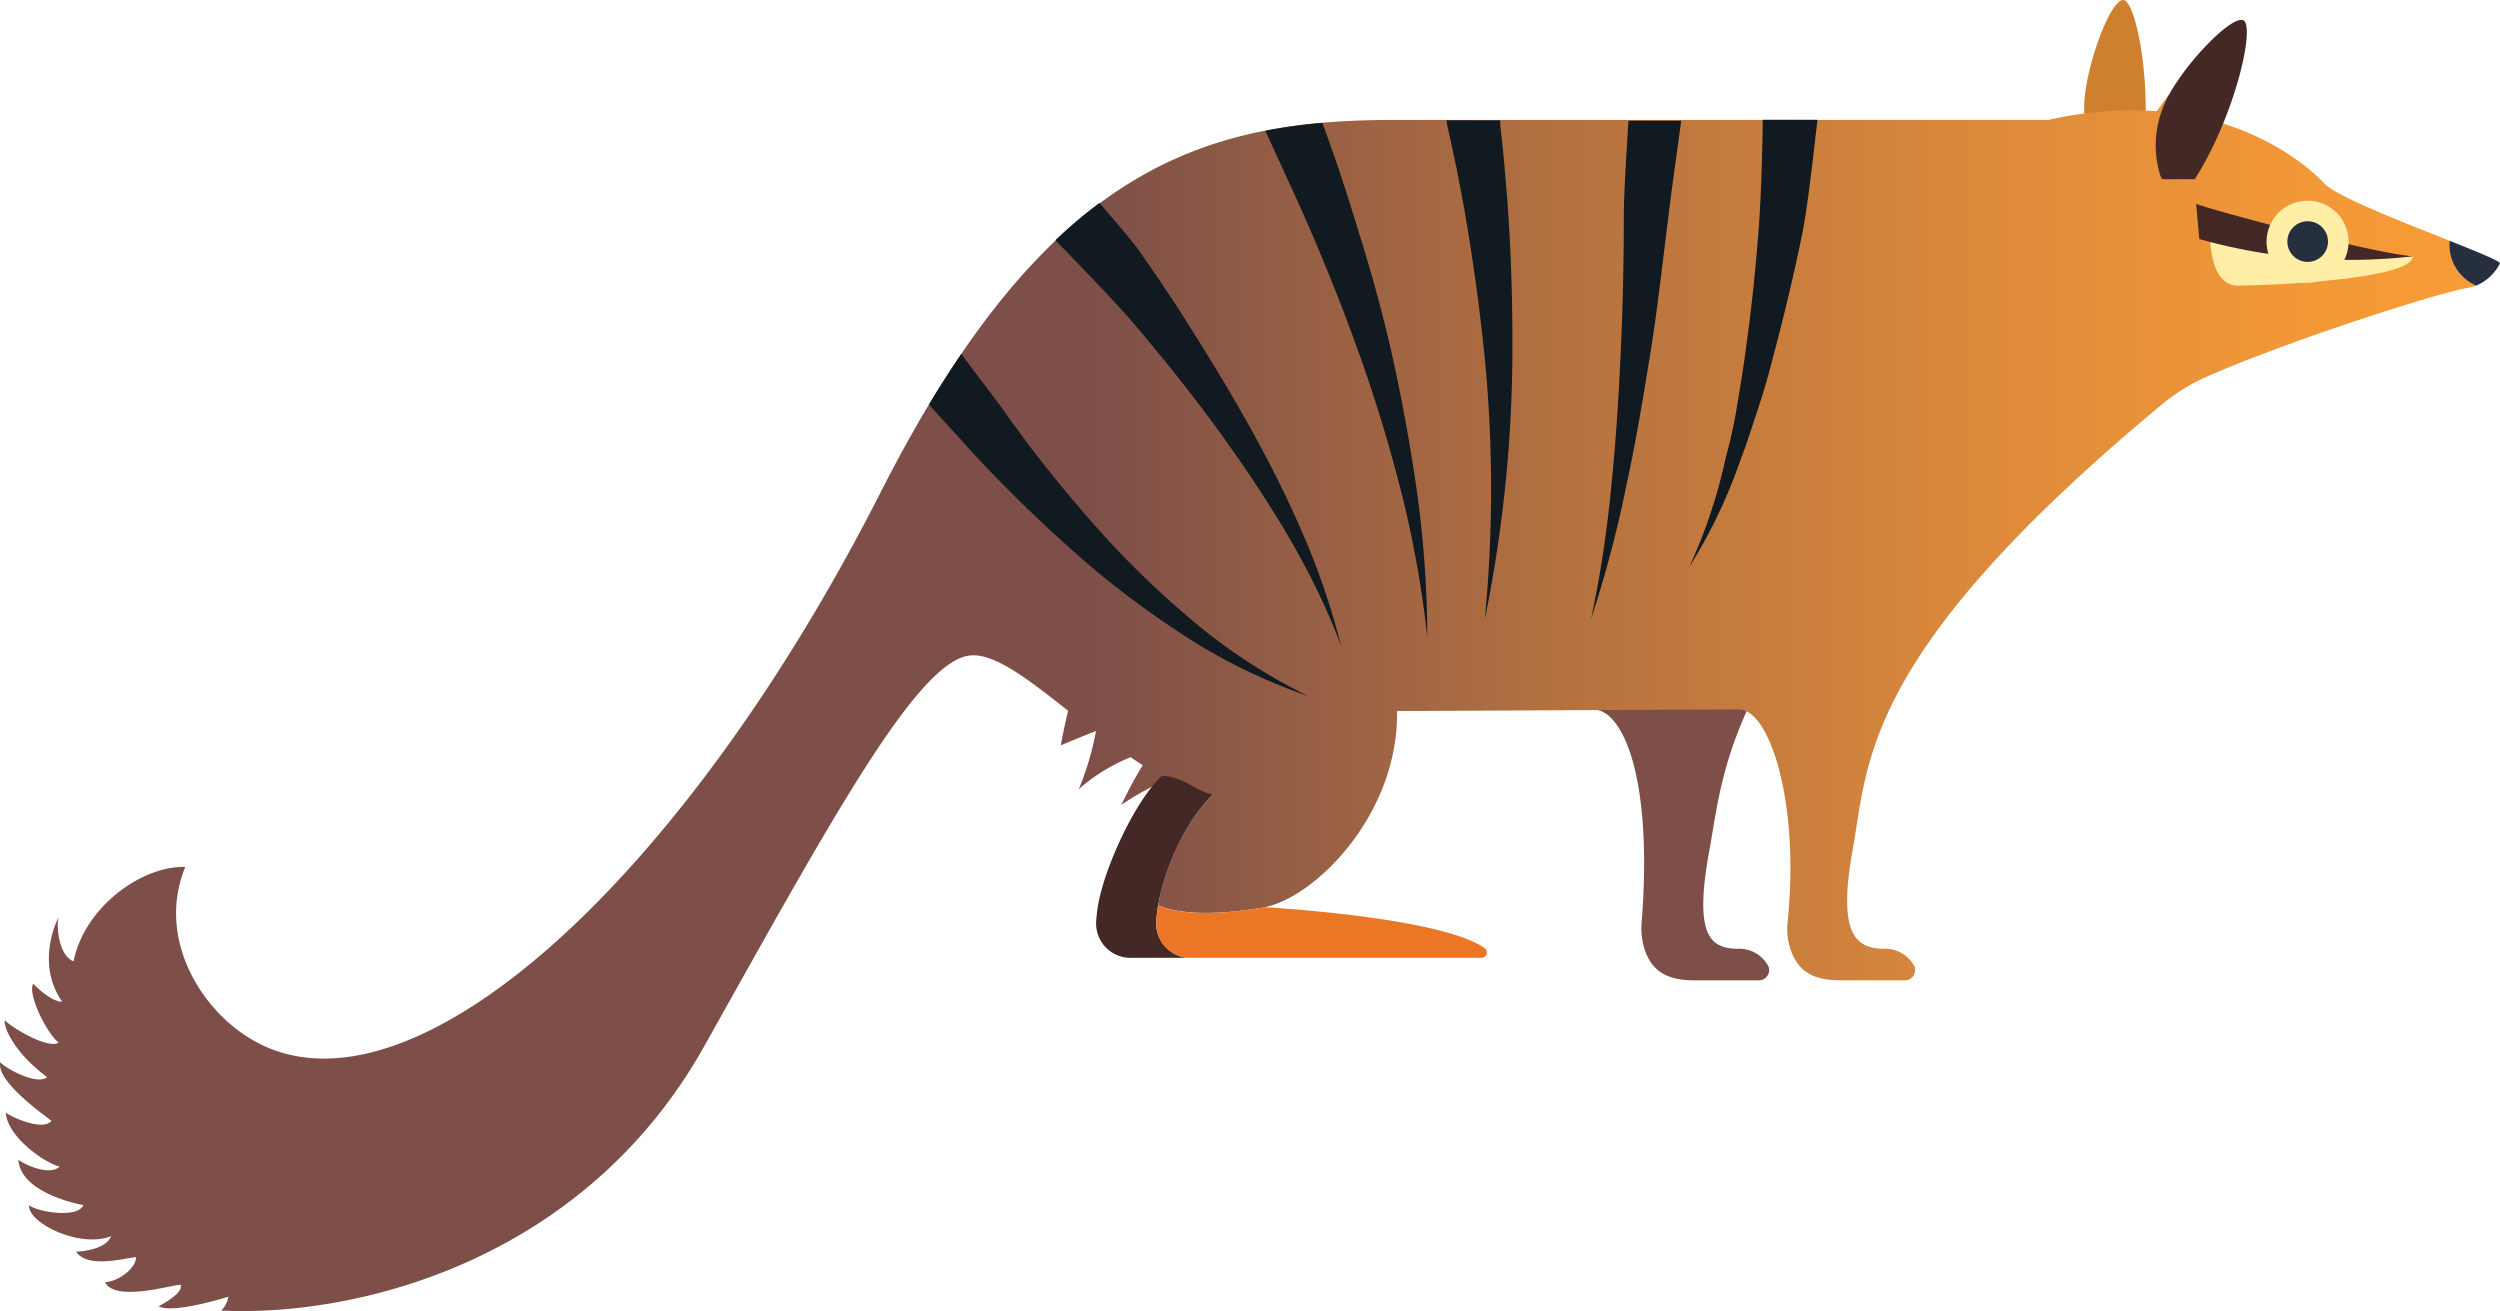 <svg id="Vrstva_1" data-name="Vrstva 1" xmlns="http://www.w3.org/2000/svg" xmlns:xlink="http://www.w3.org/1999/xlink" viewBox="0 0 205.52 107.78"><defs><style>.cls-1{fill:#7e4f48;}.cls-2{fill:#cf802f;}.cls-3{fill:url(#linear-gradient);}.cls-4{fill:#432825;}.cls-5{fill:#ea7626;}.cls-6{fill:#262f3d;}.cls-7{fill:#ffeea5;}.cls-8{fill:#111a20;}</style><linearGradient id="linear-gradient" x1="857.72" y1="544.46" x2="1061.28" y2="544.46" gradientUnits="userSpaceOnUse"><stop offset="0.44" stop-color="#7e4f48"/><stop offset="0.45" stop-color="#805148"/><stop offset="0.63" stop-color="#b47140"/><stop offset="0.79" stop-color="#da883b"/><stop offset="0.92" stop-color="#f19737"/><stop offset="1" stop-color="#f99c36"/></linearGradient></defs><title>mravencojed žíhaný</title><path class="cls-1" d="M988.69,545.06c2.43,0,4.9,5.52,4,17.36a5.69,5.69,0,0,0,.38,2.77c.59,1.34,1.64,2.14,3.91,2.14h5.34a.84.84,0,0,0,.77-1.17,2.72,2.72,0,0,0-2.59-1.42c-2.14-.08-3.56-1-2.26-8.07.65-3.57,1-7.7,4.12-13.61C1002.36,543.06,995.77,539.79,988.69,545.06Z" transform="translate(-857.72 -486.74)"/><path class="cls-2" d="M1032.22,486.74c-1.17.19-3.2,6-3.16,8.9a8.41,8.41,0,0,0,2,5.54,1.35,1.35,0,0,0,.27.2l2.45-1.07C1034.79,494.05,1033.31,486.57,1032.22,486.74Z" transform="translate(-857.72 -486.74)"/><path class="cls-3" d="M1059.09,506.53c-3.92-1.56-9.35-3.67-10.3-4.71s-5.35-5.15-13.2-5.89a14.21,14.21,0,0,1,.5-1.52l-1.07,1.47a30.71,30.71,0,0,0-8.9.72H972.35c-15.81,0-28.69,3.95-42.23,30.6-16.06,31.61-38,51.64-50.87,45.44-4.78-2.29-8.77-8.62-6.3-14.63-3.55-.11-8.28,3.27-9.18,7.76-1.32-.52-1.41-3.16-1.23-3.59s-2.09,3.54.3,6.91c-1,0-2.39-1.48-2.39-1.48-.47.8,1,3.92,2.09,4.85-1,.55-4.07-1.42-4.35-1.79s-.09,2,3.4,4.62c-.87.71-3.5-.78-3.85-1.23-.29,1.34,2.49,3.56,4.22,4.82-.78.94-3.67-.5-3.77-.7.14,2.1,3.36,4.24,4.43,4.46-.83.81-3-.21-3.39-.57.18,2.67,4.64,3.6,5.34,3.74-.48,1.15-3.91.52-4.46,0-.13,1.46,4.19,3.58,6.75,2.55-.51,1.23-2.89,1.28-2.89,1.28,1,1.44,4.08.49,4.94.45,0,.82-1.27,1.94-2.55,2.06.83,1.65,5.44.21,6.22.21.16.61-1,1.31-1.81,1.77,1.16.65,5.72-.79,5.72-.79a2.09,2.09,0,0,1-.58,1.14c11.07.53,29.78-4,39.72-21.76,10.7-19.1,17.62-31.77,21.9-32.1,2-.16,4.76,2,8,4.55-.2.82-.46,2-.6,2.84.59-.24,2.14-.9,2.89-1.17a23,23,0,0,1-1.42,4.78,14.84,14.84,0,0,1,4.26-2.63c.35.23.69.45,1,.66-.87,1.39-1.77,3.27-1.77,3.27a20.19,20.19,0,0,1,3.9-2.11l.87.39c-.39,1.47-2.53,3.43-2.53,3.43,1.69-.94,4.4-2.47,5.33-2.57-2.16,2-4,5.92-4.52,9.09,0,0,2.19,1.32,8.76.17,4.24-.88,11-7.7,10.87-16.13,2.91,0,25.56-.13,28.11-.13s5,7.77,4,17.41a5.36,5.36,0,0,0,.4,2.74c.59,1.32,1.64,2.12,3.9,2.12h5.34a.84.84,0,0,0,.77-1.17,2.73,2.73,0,0,0-2.59-1.42c-2.14-.08-3.76-1.08-2.47-8.18s.66-16,25.33-36.5a15.8,15.8,0,0,1,3.52-2.24c5.76-2.62,18.79-6.92,21.84-7.44a3.83,3.83,0,0,0,.58-.16A3.67,3.67,0,0,1,1059.09,506.53Z" transform="translate(-857.72 -486.74)"/><path class="cls-4" d="M1042.1,488.39c-1.15-.3-5.3,4.19-6.44,6.9a8.34,8.34,0,0,0-.34,5.89,1.64,1.64,0,0,0,.16.29h2.67C1041.55,496.11,1043.17,488.67,1042.1,488.39Z" transform="translate(-857.72 -486.74)"/><path class="cls-4" d="M952.77,562.56a12.43,12.43,0,0,1,.16-1.41c.55-3.17,2.36-7.08,4.52-9.09-1.42-.26-2.47-1.53-4.22-1.53-2.17,2-4.69,7.45-5.24,10.62a12.43,12.43,0,0,0-.16,1.41,2.82,2.82,0,0,0,2.83,2.92h4.94A2.82,2.82,0,0,1,952.77,562.56Z" transform="translate(-857.72 -486.74)"/><path class="cls-5" d="M952.93,561.15a12.43,12.43,0,0,0-.16,1.41,2.82,2.82,0,0,0,2.83,2.92h23.91a.44.44,0,0,0,.27-.79c-3.64-2.58-18.09-3.37-18.09-3.37C955.12,562.47,952.94,561.16,952.93,561.15Z" transform="translate(-857.72 -486.74)"/><path class="cls-6" d="M1063.23,508.4c.08-.17-1.74-.91-4.14-1.87a3.67,3.67,0,0,0,2.19,3.69A3.83,3.83,0,0,0,1063.23,508.4Z" transform="translate(-857.72 -486.74)"/><path class="cls-7" d="M1039.42,506.6c.06,1.15.42,3.62,2.26,3.62,2.41,0,14.39-.49,14.39-2.41C1053.13,508,1040.54,506.89,1039.42,506.6Z" transform="translate(-857.72 -486.74)"/><path class="cls-4" d="M1038.26,503.5l.26,2.89a45.39,45.39,0,0,0,17.55,1.42C1052.48,507.5,1039.53,504,1038.26,503.5Z" transform="translate(-857.72 -486.74)"/><path class="cls-7" d="M1050.79,506.6a3.37,3.37,0,1,1-3.36-3.36A3.36,3.36,0,0,1,1050.79,506.6Z" transform="translate(-857.72 -486.74)"/><path class="cls-6" d="M1049.1,506.6a1.67,1.67,0,1,1-1.67-1.67A1.67,1.67,0,0,1,1049.1,506.6Z" transform="translate(-857.72 -486.74)"/><path class="cls-8" d="M964.57,530.05c-1.4-3.2-3-6.29-4.75-9.35s-3.57-6-5.5-9l-1.46-2.19-1.5-2.16c-.79-1.11-2.16-2.63-3.25-3.93a37,37,0,0,0-3.63,3.07c2.22,2.29,5,5.12,6.92,7.41,2.21,2.63,4.36,5.31,6.38,8.08,4,5.55,7.78,11.38,10.19,17.86A60.28,60.28,0,0,0,964.57,530.05Z" transform="translate(-857.72 -486.74)"/><path class="cls-8" d="M956.74,538.57a74.79,74.79,0,0,1-7.33-6.79c-2.28-2.42-4.42-5-6.45-7.59-.51-.66-1-1.31-1.5-2s-1-1.34-1.44-2c-.74-1-2.24-2.94-3.27-4.36-.88,1.3-1.77,2.68-2.66,4.16.88,1,1.82,2,2.6,2.87.57.64,1.15,1.27,1.74,1.9s1.19,1.24,1.79,1.85c2.4,2.44,4.91,4.77,7.53,7a77,77,0,0,0,8.3,6,46.65,46.65,0,0,0,9.21,4.35A46.26,46.26,0,0,1,956.74,538.57Z" transform="translate(-857.72 -486.74)"/><path class="cls-8" d="M1002.3,505.52c-.24,3.17-.56,6.33-1,9.47-.19,1.58-.46,3.14-.71,4.71s-.57,3.12-1,4.65a42.57,42.57,0,0,1-3,9,42.65,42.65,0,0,0,4.16-8.66c.59-1.51,1.06-3.05,1.57-4.58s.93-3.1,1.33-4.66q1.24-4.68,2.22-9.44c.45-2.23.88-6.15,1.26-9.42h-4.5C1002.6,499.74,1002.46,503.42,1002.3,505.52Z" transform="translate(-857.72 -486.74)"/><path class="cls-8" d="M990.19,526.61a95.13,95.13,0,0,1-1.67,11,95,95,0,0,0,2.87-10.81c.8-3.66,1.41-7.35,2-11s1-7.41,1.47-11.13c.24-2.07.68-5.09,1.07-8h-4.34c-.17,2.86-.37,5.8-.38,7.81,0,3.71-.08,7.41-.25,11.12S990.57,522.93,990.19,526.61Z" transform="translate(-857.72 -486.74)"/><path class="cls-8" d="M975.06,539.14a90.48,90.48,0,0,0-.77-11.37c-.52-3.77-1.19-7.54-2-11.27s-1.85-7.44-3-11.1c-.56-1.84-1.14-3.67-1.77-5.49-.27-.8-.67-1.92-1.09-3.07a42.67,42.67,0,0,0-4.69.65c.67,1.45,1.37,3,1.83,4q1.19,2.55,2.29,5.14,2.2,5.18,4.06,10.51c1.23,3.56,2.28,7.17,3.19,10.83A88.92,88.92,0,0,1,975.06,539.14Z" transform="translate(-857.72 -486.74)"/><path class="cls-8" d="M976.85,497.73c.21.93.39,1.86.6,2.79l.54,2.81q1,5.63,1.63,11.33a110.88,110.88,0,0,1,.16,23,111.45,111.45,0,0,0,2.27-23.1q0-5.83-.44-11.69l-.25-2.92c-.1-1-.19-1.94-.31-2.92,0-.12,0-.26,0-.4h-4.42C976.68,497,976.78,497.42,976.85,497.73Z" transform="translate(-857.72 -486.74)"/></svg>